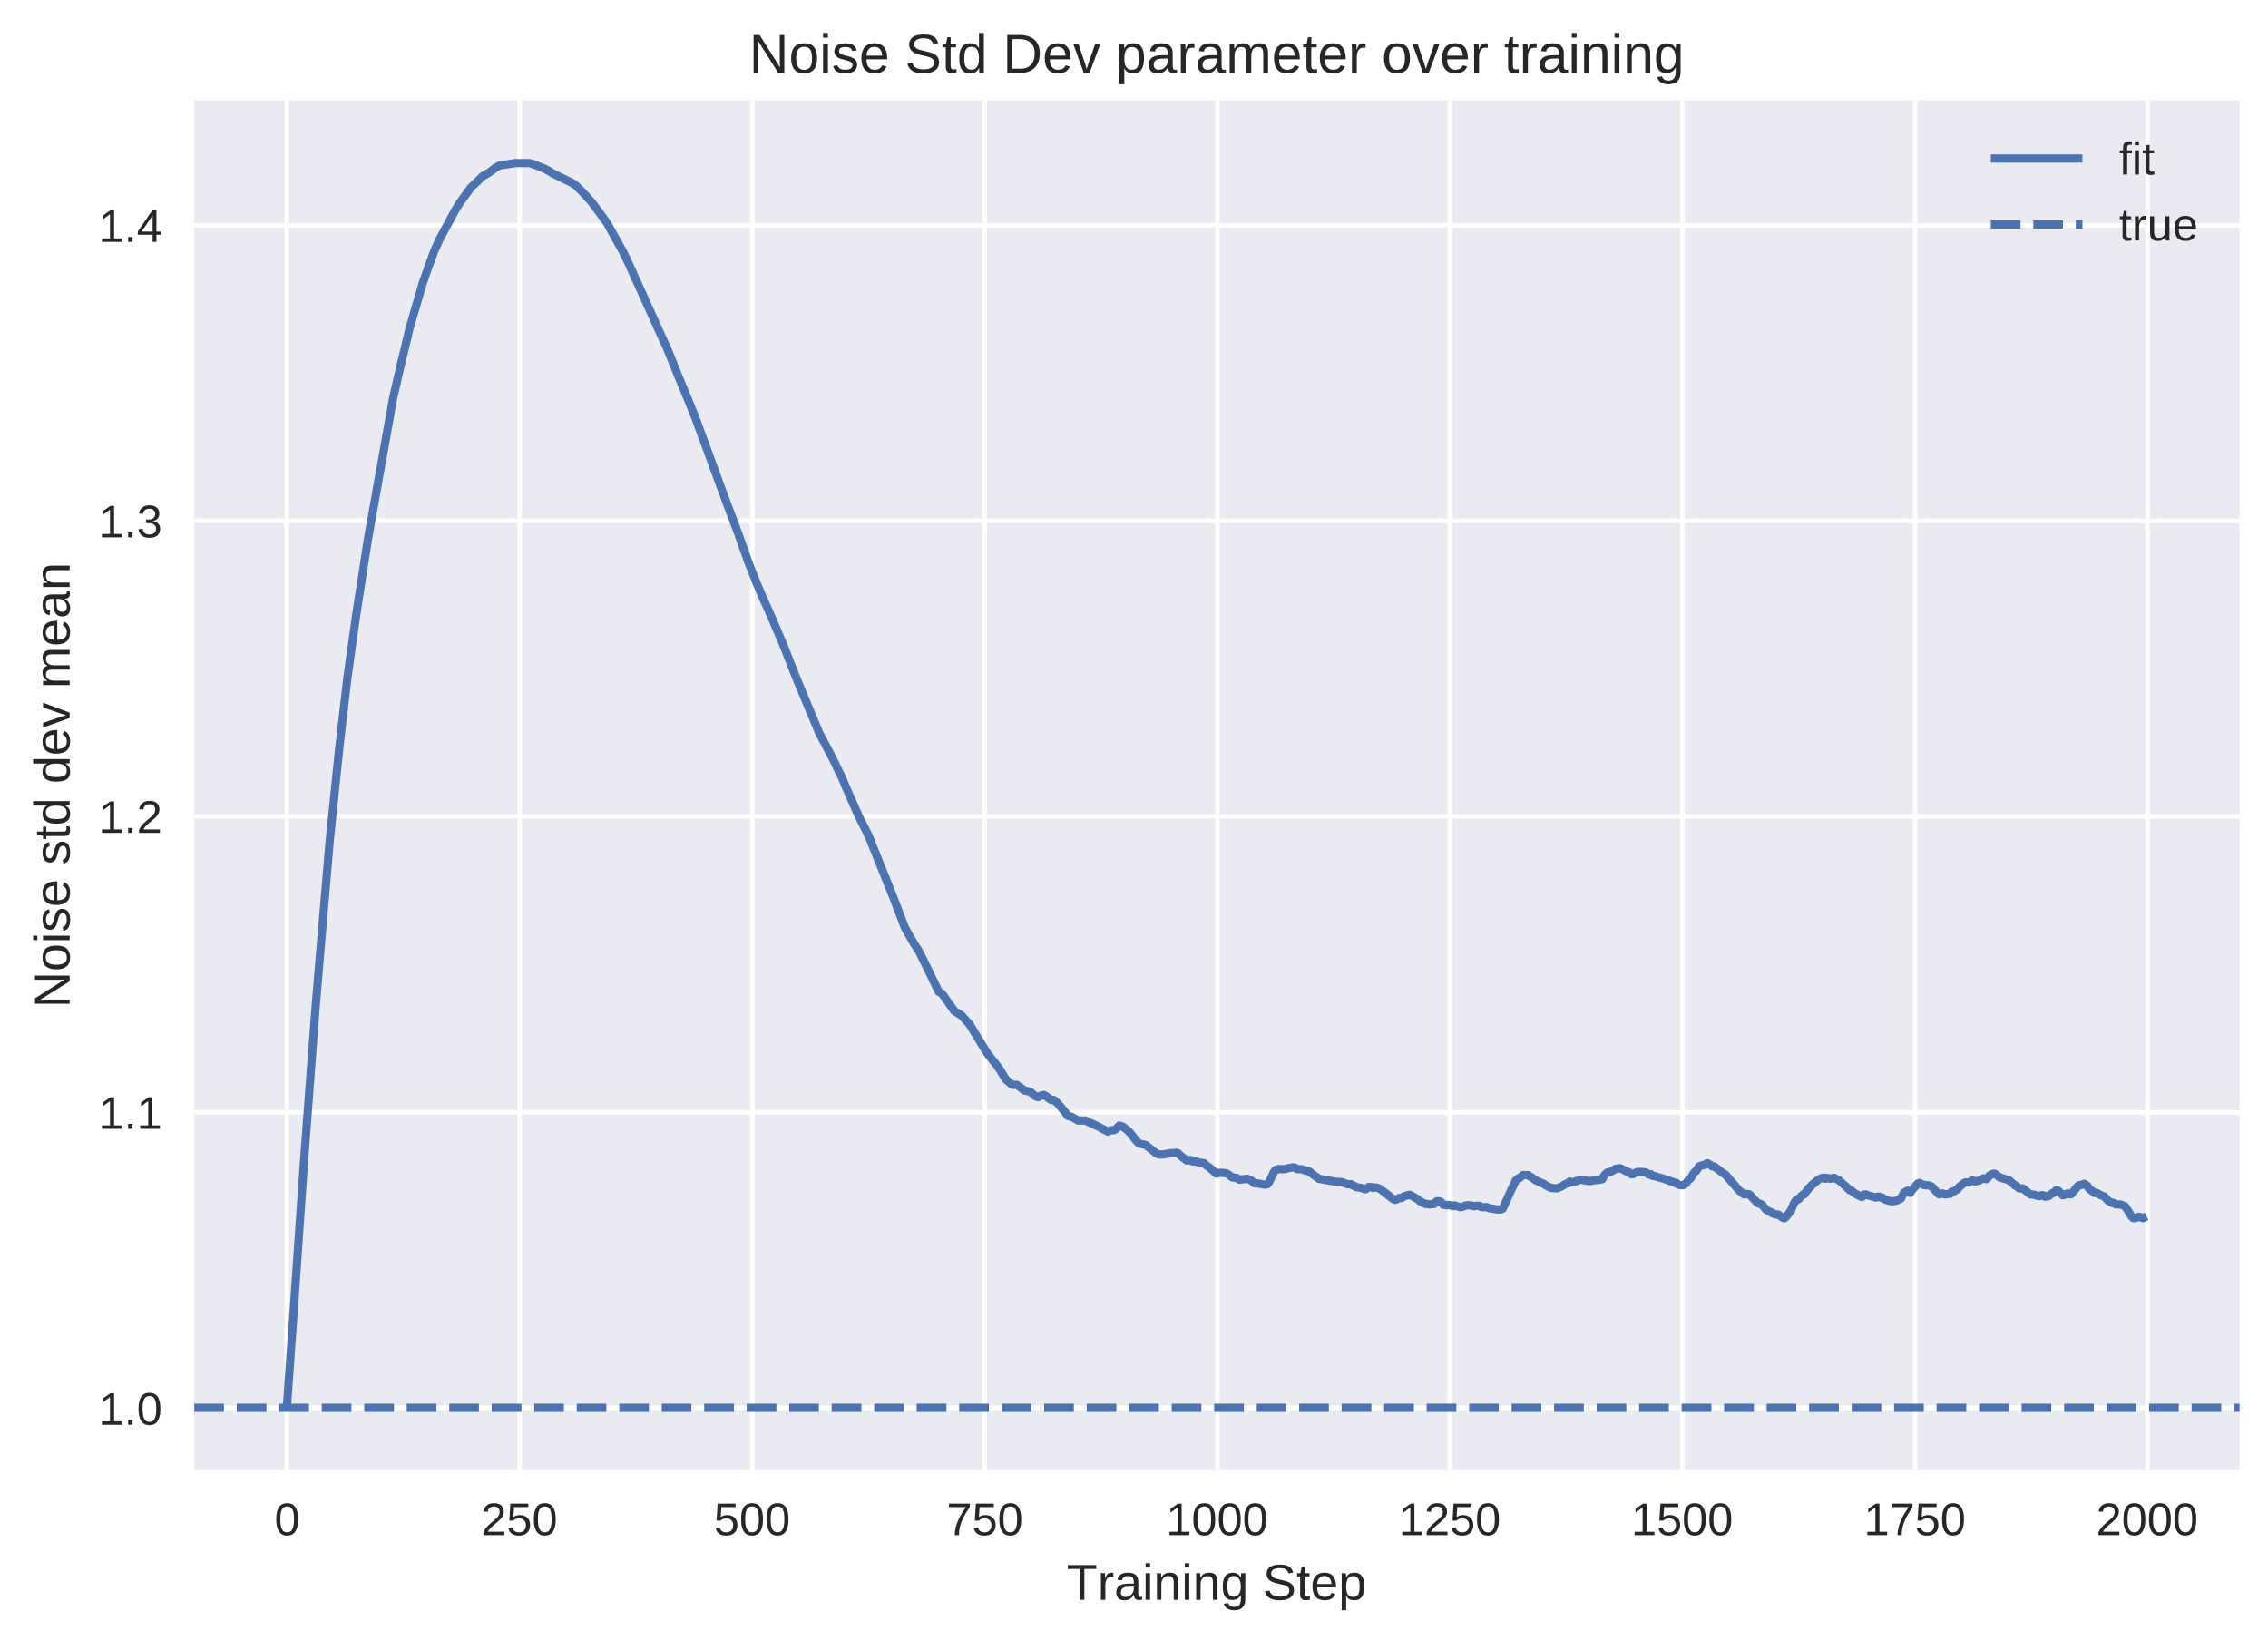 <svg viewBox="0 0 495 358" xmlns="http://www.w3.org/2000/svg" xmlns:xlink="http://www.w3.org/1999/xlink"><defs><style>*{stroke-linecap:butt;stroke-linejoin:round}</style></defs><g id="figure_1"><path d="M0 358.7h496V0H0z" fill="#fff" id="patch_1"/><g id="axes_1"><path d="M42.4 320.9h446.4v-299H42.4z" fill="#eaeaf2" id="patch_2"/><g id="matplotlib.axis_1"><g id="xtick_1"><path clip-path="url(#pd2993b6531)" d="M62.6 320.9v-299" fill="none" stroke="#fff" stroke-linecap="round" id="line2d_1"/><g id="text_1"><defs><path d="M51.7 34.4q0-9.9-1.9-16.6-1.8-6.8-5.1-11-3.2-4.2-7.6-6Q32.7-1 27.7-1T18.3.8q-4.3 1.8-7.5 6-3.2 4.1-5 10.9-1.9 6.8-1.9 16.7 0 10.4 1.8 17.2 1.9 6.9 5 10.9 3.3 4 7.7 5.7 4.4 1.6 9.6 1.6 5 0 9.2-1.6 4.3-1.7 7.6-5.7 3.2-4 5-10.9 1.9-6.8 1.9-17.2zm-9 0q0 8.2-.9 13.7-1 5.4-2.9 8.7-1.9 3.2-4.6 4.6-2.8 1.3-6.3 1.3-3.7 0-6.6-1.4-2.8-1.3-4.7-4.6-2-3.2-3-8.7-.9-5.4-.9-13.6 0-7.9 1-13.3t3-8.7q1.9-3.3 4.6-4.8 2.8-1.4 6.4-1.4 3.4 0 6.2 1.4 2.8 1.5 4.7 4.8 2 3.3 3 8.7 1 5.4 1 13.3z" id="LiberationSans-30"/></defs><use xlink:href="#LiberationSans-30" transform="matrix(.1 0 0 -.1 59.9 335.1)" fill="#262626"/></g></g><g id="xtick_2"><path clip-path="url(#pd2993b6531)" d="M113.4 320.9v-299" fill="none" stroke="#fff" stroke-linecap="round" id="line2d_3"/><g id="text_2"><defs><path d="M5 0v6.2q2.5 5.7 6.1 10 3.6 4.5 7.6 8l7.8 6.6q3.9 3 7 6t5 6.4q2 3.3 2 7.5 0 3-1 5.1-.8 2.3-2.4 3.8-1.7 1.5-4 2.2-2.3.8-5.2.8-2.6 0-5-.7-2.2-.8-4-2.2-1.9-1.5-3-3.7-1.2-2.1-1.5-5l-9 .8q.5 3.7 2 7Q9.2 62 12 64.5q2.8 2.5 6.8 4 4 1.3 9.2 1.3 5.2 0 9.2-1.2 4-1.2 6.7-3.6 2.8-2.4 4.2-6 1.5-3.4 1.5-8 0-3.5-1.2-6.6-1.3-3.1-3.4-6-2-2.8-4.8-5.4-2.7-2.7-5.7-5.2l-6-5q-3-2.4-5.7-5-2.6-2.4-4.7-5t-3.3-5.3h35.9V0z" id="LiberationSans-32"/><path d="M51.4 22.4q0-5.2-1.5-9.5-1.6-4.3-4.7-7.4-3-3-7.6-4.8Q33-1 27-1 21.6-1 17.5.3q-4 1.3-6.8 3.5Q8 6 6.3 9 4.7 12 4 15.4l8.9 1q.5-2 1.5-3.8 1-1.8 2.7-3.3Q18.7 8 21.2 7q2.5-.8 6-.8 3.4 0 6.2 1 2.8 1.1 4.8 3.1 2 2.1 3 5 1 3 1 7 0 3-1 5.7t-2.9 4.6q-1.9 2-4.6 3-2.8 1.1-6.3 1.1-2.2 0-4-.4-2-.4-3.5-1-1.6-.7-2.9-1.6l-2.4-2H6l2.3 37.1h39.1v-7.5h-31L15 39.5q2.3 1.8 5.8 3 3.6 1.4 8.4 1.4 5.1 0 9.2-1.6 4.1-1.5 7-4.4 2.9-2.8 4.5-6.8 1.5-4 1.5-8.7z" id="LiberationSans-35"/></defs><g transform="matrix(.1 0 0 -.1 105 335.1)" fill="#262626"><use xlink:href="#LiberationSans-32"/><use x="55.6" xlink:href="#LiberationSans-35"/><use x="111.2" xlink:href="#LiberationSans-30"/></g></g></g><g id="xtick_3"><path clip-path="url(#pd2993b6531)" d="M164.2 320.9v-299" fill="none" stroke="#fff" stroke-linecap="round" id="line2d_5"/><g transform="matrix(.1 0 0 -.1 155.8 335.1)" fill="#262626" id="text_3"><use xlink:href="#LiberationSans-35"/><use x="55.6" xlink:href="#LiberationSans-30"/><use x="111.2" xlink:href="#LiberationSans-30"/></g></g><g id="xtick_4"><path clip-path="url(#pd2993b6531)" d="M214.9 320.9v-299" fill="none" stroke="#fff" stroke-linecap="round" id="line2d_7"/><g id="text_4"><defs><path d="M50.6 61.7q-5.2-8-9.5-15.2-4.4-7.3-7.5-14.8-3.1-7.3-4.9-15.1Q27 8.8 27 0h-9.2q0 8.3 2 16.2 2 8 5.2 15.6 3.4 7.6 7.8 15T42 61.3H5v7.5h45.5z" id="LiberationSans-37"/></defs><g transform="matrix(.1 0 0 -.1 206.6 335.1)" fill="#262626"><use xlink:href="#LiberationSans-37"/><use x="55.6" xlink:href="#LiberationSans-35"/><use x="111.2" xlink:href="#LiberationSans-30"/></g></g></g><g id="xtick_5"><path clip-path="url(#pd2993b6531)" d="M265.7 320.9v-299" fill="none" stroke="#fff" stroke-linecap="round" id="line2d_9"/><g id="text_5"><defs><path d="M7.6 0v7.5h17.5v53L9.6 49.2v8.3L26 68.8h8V7.5h16.8V0z" id="LiberationSans-31"/></defs><g transform="matrix(.1 0 0 -.1 254.5 335.1)" fill="#262626"><use xlink:href="#LiberationSans-31"/><use x="55.6" xlink:href="#LiberationSans-30"/><use x="111.2" xlink:href="#LiberationSans-30"/><use x="166.8" xlink:href="#LiberationSans-30"/></g></g></g><g id="xtick_6"><path clip-path="url(#pd2993b6531)" d="M316.4 320.9v-299" fill="none" stroke="#fff" stroke-linecap="round" id="line2d_11"/><g transform="matrix(.1 0 0 -.1 305.3 335.1)" fill="#262626" id="text_6"><use xlink:href="#LiberationSans-31"/><use x="55.6" xlink:href="#LiberationSans-32"/><use x="111.2" xlink:href="#LiberationSans-35"/><use x="166.8" xlink:href="#LiberationSans-30"/></g></g><g id="xtick_7"><path clip-path="url(#pd2993b6531)" d="M367.2 320.9v-299" fill="none" stroke="#fff" stroke-linecap="round" id="line2d_13"/><g transform="matrix(.1 0 0 -.1 356 335.1)" fill="#262626" id="text_7"><use xlink:href="#LiberationSans-31"/><use x="55.6" xlink:href="#LiberationSans-35"/><use x="111.2" xlink:href="#LiberationSans-30"/><use x="166.8" xlink:href="#LiberationSans-30"/></g></g><g id="xtick_8"><path clip-path="url(#pd2993b6531)" d="M418 320.9v-299" fill="none" stroke="#fff" stroke-linecap="round" id="line2d_15"/><g transform="matrix(.1 0 0 -.1 406.8 335.1)" fill="#262626" id="text_8"><use xlink:href="#LiberationSans-31"/><use x="55.6" xlink:href="#LiberationSans-37"/><use x="111.2" xlink:href="#LiberationSans-35"/><use x="166.8" xlink:href="#LiberationSans-30"/></g></g><g id="xtick_9"><path clip-path="url(#pd2993b6531)" d="M468.7 320.9v-299" fill="none" stroke="#fff" stroke-linecap="round" id="line2d_17"/><g transform="matrix(.1 0 0 -.1 457.5 335.1)" fill="#262626" id="text_9"><use xlink:href="#LiberationSans-32"/><use x="55.6" xlink:href="#LiberationSans-30"/><use x="111.2" xlink:href="#LiberationSans-30"/><use x="166.8" xlink:href="#LiberationSans-30"/></g></g><g id="text_10"><defs><path d="M35.2 61.2V0h-9.3v61.2H2.3v7.6h56.5v-7.6z" id="LiberationSans-54"/><path d="M7 0v43.9l-.2 3.4v3l-.2 2.5H15l.2-2.5.1-3 .1-2.9V42h.2q1 3 2 5.3 1 2.2 2.5 3.7 1.4 1.4 3.3 2 2 .8 4.8.8l2-.2 1.5-.3v-8l-2 .3-2.6.1q-3 0-5.2-1.3-2.1-1.4-3.5-3.8-1.3-2.4-2-5.8-.6-3.3-.6-7.3V0z" id="LiberationSans-72"/><path d="M20.2-1q-8 0-12 4.2t-4 11.6q0 5.2 2 8.5 2 3.4 5.2 5.3t7.3 2.6q4.1.7 8.3.8l12 .2v3q0 3.2-.8 5.5-.7 2.3-2 3.7-1.5 1.4-3.6 2-2.1.7-5 .7-2.6 0-4.6-.4-2-.3-3.6-1.3-1.5-1-2.4-2.6-1-1.6-1.2-4l-9.2.7q.5 3.2 1.8 5.8 1.4 2.6 4 4.5 2.4 1.9 6.2 3 3.8 1 9.2 1 10 0 15-4.6 5-4.5 5-13.2V13.3q0-4 1-6 1-1.9 4-1.9l1.4.1 1.4.3V.3Q54-.1 52.3-.3q-1.6-.2-3.5-.2-2.5 0-4.2.7-1.8.6-3 2-1 1.3-1.7 3.3-.5 2-.7 4.6h-.3q-1.4-2.5-3-4.6-1.8-2-4-3.5Q29.6.6 26.8-.2 23.9-1 20.2-1zm2 6.6q4.2 0 7.4 1.5 3.1 1.6 5.2 4 2 2.4 3 5.2 1.1 2.8 1.1 5.4v4.4l-9.6-.2q-3.2 0-6.1-.5-3-.4-5.1-1.6-2.2-1.2-3.5-3.4-1.3-2.2-1.3-5.8 0-4.3 2.3-6.6 2.3-2.4 6.6-2.4z" id="LiberationSans-61"/><path d="M6.7 64v8.5h8.8V64zm0-64v52.8h8.8V0z" id="LiberationSans-69"/><path d="M40.3 0v33.5q0 3.9-.6 6.4-.5 2.6-1.8 4.2t-3.4 2.3q-2 .6-5.1.6-3.1 0-5.6-1-2.6-1.2-4.3-3.3-1.8-2-2.8-5-1-3.1-1-7V0H7v48.5l-.2 2.8v1.5h8.2l.1-1.3.2-2.5v-2.8l.1-2.4h.2q1.3 2.3 2.8 4.2 1.5 1.8 3.5 3 2 1.4 4.6 2 2.6.8 6 .8 4.4 0 7.5-1 3.2-1.1 5.3-3.4 2-2.2 3-5.8 1-3.5 1-8.4V0z" id="LiberationSans-6e"/><path d="M26.8-20.8q-4.6 0-8.1 1t-6 2.6q-2.5 1.8-4 4.2Q7-10.6 6.3-7.7l8.8 1.2q1-3.6 4-5.6 3-2 7.8-2 3 0 5.4.9 2.5.8 4.2 2.6 1.7 1.9 2.6 4.8 1 3 1 7.1v8.5H40q-1-2-2.4-3.8-1.4-1.8-3.5-3.3-2-1.4-4.8-2.2-2.7-.9-6.3-.9-5 0-8.6 1.7-3.6 1.7-5.8 5-2.3 3.4-3.3 8.4-1.1 5-1.1 11.6 0 6.4 1 11.4 1.1 5.1 3.5 8.7 2.3 3.5 6.1 5.4 3.8 1.9 9.2 1.9 5.6 0 9.8-2.6 4-2.6 6.3-7.3h.1l.1 2.7q0 1.5.2 2.9l.1 2.3.2 1.1h8.4l-.1-1.5-.1-2.5-.1-3.2V1.5q0-11-5.5-16.7-5.4-5.6-16.6-5.6zM40 26.5q0 5.5-1.2 9.5-1.1 3.9-3.1 6.4-2 2.5-4.5 3.7-2.5 1.1-5.1 1.1-3.4 0-5.8-1.1-2.4-1.2-4-3.7T14 35.8q-.7-4-.7-9.4 0-5.7.7-9.6.8-3.9 2.4-6.3 1.5-2.3 4-3.4 2.3-1 5.6-1 2.7 0 5.2 1.1t4.5 3.6q2 2.4 3.2 6.3 1.2 3.9 1.2 9.3z" id="LiberationSans-67"/><path d="M62.1 19q0-4.3-1.7-8t-5.2-6.3Q51.7 2 46.4.5 41-1 33.7-1q-12.9 0-20 4.5-7.2 4.5-9.2 13l9 1.8q.8-2.7 2.2-4.9 1.4-2.2 3.8-3.8 2.4-1.5 6-2.4 3.5-.9 8.5-.9 4.2 0 7.7.7 3.4.7 6 2.2 2.4 1.4 3.8 3.8 1.4 2.3 1.4 5.5 0 3.4-1.6 5.5-1.5 2-4.3 3.4t-6.6 2.3l-8.6 2-5.8 1.4q-2.9.8-5.5 1.8-2.7 1-5 2.5-2.4 1.4-4 3.4-1.8 2-2.8 4.6-1 2.6-1 6 0 4.9 2 8.4t5.5 5.7q3.6 2.3 8.3 3.3 4.8 1 10.4 1 6.4 0 11-1 4.5-1 7.6-3 3.1-2 5-5 1.9-2.9 3-6.8l-9.2-1.6q-.7 2.5-2 4.4-1.3 2-3.4 3.3-2 1.3-5 2t-7.1.7q-4.8 0-8-.9-3.3-.8-5.3-2.3-2-1.4-2.8-3.4-.9-2-.9-4.3 0-3 1.6-5 1.5-2 4.2-3.4 2.6-1.3 6-2.1 3.5-1 7.4-1.8l6.4-1.5q3.1-.7 6-1.8 2.9-1 5.4-2.5 2.5-1.4 4.4-3.4 1.8-2 2.9-4.9 1-2.8 1-6.5z" id="LiberationSans-53"/><path d="M27 .4l-4-.9q-2-.3-4.8-.3-10.6 0-10.6 12v35.2h-6v6.4H8l2.5 11.9h6V52.8h9.7v-6.4h-9.8V13.1q0-3.8 1.2-5.4Q19 6.2 22 6.2q1.3 0 2.4.2l2.6.5z" id="LiberationSans-74"/><path d="M13.5 24.6q0-4.2.8-7.7.9-3.5 2.7-6 1.8-2.5 4.5-3.9 2.8-1.4 6.7-1.4 5.7 0 9.2 2.3 3.4 2.3 4.6 5.8l7.8-2.2q-.9-2.2-2.4-4.4-1.4-2.2-4-4-2.4-1.8-6.2-3-3.7-1-9-1Q16.5-1 10.4 6q-6.2 7-6.2 20.8 0 7.4 1.9 12.5 1.9 5.2 5 8.4 3.3 3.2 7.6 4.7 4.3 1.4 9.2 1.4 6.6 0 11-2.1 4.6-2.2 7.3-6t3.8-8.9q1.2-5.1 1.2-11v-1.2zM42 31.3q-.7 8.4-4.3 12.2-3.5 3.8-10 3.8-2.3 0-4.7-.7-2.4-.7-4.4-2.5-2-1.8-3.5-5-1.4-3-1.6-7.8z" id="LiberationSans-65"/><path d="M51.4 26.7q0-6-1-11.1t-3.2-8.8q-2.3-3.6-6-5.7-3.7-2-9.2-2-5.7 0-10 2-4.2 2.2-6.4 7.1h-.3l.1-.9v-2l.1-2.5v-23.5H6.7V48.9l-.2 2.5v1.4h8.4l.2-1 .1-2.1.2-2.7v-2.7h.2q1.2 2.6 2.8 4.4 1.6 1.7 3.6 2.9 2 1.1 4.4 1.6 2.5.6 5.6.6 5.5 0 9.2-2 3.7-2 6-5.5t3.2-8.5q1-5 1-11.1zm-9.2-.2q0 4.8-.6 8.7-.6 3.8-2 6.4-1.5 2.6-3.9 4t-6 1.4q-2.9 0-5.5-.9-2.6-.8-4.5-3.1-2-2.4-3-6.5-1.2-4.1-1.2-10.7 0-5.6 1-9.5.9-3.9 2.7-6.3 1.8-2.4 4.4-3.4 2.6-1 6-1 3.7 0 6.1 1.3 2.4 1.4 3.9 4.1 1.4 2.7 2 6.6.6 3.9.6 8.9z" id="LiberationSans-70"/></defs><g transform="matrix(.11 0 0 -.11 232.8 349.2)" fill="#262626"><use xlink:href="#LiberationSans-54"/><use x="61" xlink:href="#LiberationSans-72"/><use x="94.3" xlink:href="#LiberationSans-61"/><use x="150" xlink:href="#LiberationSans-69"/><use x="172.2" xlink:href="#LiberationSans-6e"/><use x="227.8" xlink:href="#LiberationSans-69"/><use x="250" xlink:href="#LiberationSans-6e"/><use x="305.6" xlink:href="#LiberationSans-67"/><use x="361.2" xlink:href="#LiberationSans-20"/><use x="389" xlink:href="#LiberationSans-53"/><use x="455.7" xlink:href="#LiberationSans-74"/><use x="483.5" xlink:href="#LiberationSans-65"/><use x="539.1" xlink:href="#LiberationSans-70"/></g></g></g><g id="matplotlib.axis_2"><g id="ytick_1"><path clip-path="url(#pd2993b6531)" d="M42.4 307.3h446.4" fill="none" stroke="#fff" stroke-linecap="round" id="line2d_19"/><g id="text_11"><defs><path d="M9.1 0v10.7h9.6V0z" id="LiberationSans-2e"/></defs><g transform="matrix(.1 0 0 -.1 21.5 311)" fill="#262626"><use xlink:href="#LiberationSans-31"/><use x="55.6" xlink:href="#LiberationSans-2e"/><use x="83.4" xlink:href="#LiberationSans-30"/></g></g></g><g id="ytick_2"><path clip-path="url(#pd2993b6531)" d="M42.4 242.8h446.4" fill="none" stroke="#fff" stroke-linecap="round" id="line2d_21"/><g transform="matrix(.1 0 0 -.1 21.5 246.4)" fill="#262626" id="text_12"><use xlink:href="#LiberationSans-31"/><use x="55.6" xlink:href="#LiberationSans-2e"/><use x="83.4" xlink:href="#LiberationSans-31"/></g></g><g id="ytick_3"><path clip-path="url(#pd2993b6531)" d="M42.4 178.2h446.4" fill="none" stroke="#fff" stroke-linecap="round" id="line2d_23"/><g transform="matrix(.1 0 0 -.1 21.5 181.8)" fill="#262626" id="text_13"><use xlink:href="#LiberationSans-31"/><use x="55.6" xlink:href="#LiberationSans-2e"/><use x="83.4" xlink:href="#LiberationSans-32"/></g></g><g id="ytick_4"><path clip-path="url(#pd2993b6531)" d="M42.4 113.7h446.4" fill="none" stroke="#fff" stroke-linecap="round" id="line2d_25"/><g id="text_14"><defs><path d="M51.2 19q0-4.7-1.5-8.5-1.6-3.7-4.5-6.2-3-2.6-7.3-4Q33.5-1 27.9-1 21.5-1 17 .6T10 4.8q-2.8 2.6-4.2 6-1.5 3.3-1.9 6.9l9 .8q.5-2.7 1.5-5 1-2.2 2.9-3.8Q19 8 21.6 7.2q2.7-.9 6.3-.9 6.6 0 10.4 3.3 3.8 3.2 3.8 9.7 0 3.8-1.7 6.1T36.2 29q-2.5 1.3-5.5 1.8-3 .4-5.4.4h-5v7.6h4.8q2.5 0 5.2.5t4.9 1.9q2.2 1.3 3.6 3.6 1.5 2.3 1.5 5.9 0 5.5-3.3 8.7-3.2 3.2-9.6 3.2-5.8 0-9.4-3-3.6-3-4.2-8.4L5 52q.5 4.6 2.5 8 2 3.3 5 5.5t6.8 3.3q3.8 1.1 8.2 1.1 5.8 0 9.9-1.4 4.1-1.5 6.8-4 2.6-2.4 3.9-5.7 1.2-3.3 1.2-7 0-3.1-.8-5.8-.8-2.6-2.6-4.7-1.8-2-4.5-3.6-2.7-1.5-6.5-2.3v-.2q4.2-.4 7.2-1.9 3.1-1.4 5.1-3.6 2-2.1 3-4.9 1-2.7 1-5.7z" id="LiberationSans-33"/></defs><g transform="matrix(.1 0 0 -.1 21.5 117.3)" fill="#262626"><use xlink:href="#LiberationSans-31"/><use x="55.6" xlink:href="#LiberationSans-2e"/><use x="83.4" xlink:href="#LiberationSans-33"/></g></g></g><g id="ytick_5"><path clip-path="url(#pd2993b6531)" d="M42.4 49.2h446.4" fill="none" stroke="#fff" stroke-linecap="round" id="line2d_27"/><g id="text_15"><defs><path d="M43 15.6V0h-8.3v15.6H2.3v6.8l31.5 46.4H43V22.5h9.7v-7zm-8.3 43.3q0-.3-.5-1l-.9-1.6-1-1.7-.8-1.5-17.7-26-.7-1-1-1.3q-.4-.7-1-1.3l-.7-1h24.3z" id="LiberationSans-34"/></defs><g transform="matrix(.1 0 0 -.1 21.5 52.8)" fill="#262626"><use xlink:href="#LiberationSans-31"/><use x="55.6" xlink:href="#LiberationSans-2e"/><use x="83.4" xlink:href="#LiberationSans-34"/></g></g></g><g id="text_16"><defs><path d="M52.8 0L16 58.6l.3-4.7.1-4.3.1-3.9V0H8.2v68.8H19l37.3-59-.3 4.8-.2 4.5-.1 4.6v45.1H64V0z" id="LiberationSans-4e"/><path d="M51.4 26.5q0-14-6-20.7Q39.1-1 27.5-1 22-1 17.7.7q-4.3 1.6-7.3 5-3 3.5-4.6 8.6-1.6 5.2-1.6 12.2 0 27.3 23.7 27.3 6.1 0 10.6-1.7t7.3-5.1q2.9-3.4 4.2-8.6 1.4-5.1 1.4-12zm-9.2 0q0 6.1-1 10.1T38.5 43q-1.9 2.4-4.5 3.4-2.7 1-6 1t-6-1q-2.8-1-4.7-3.5-1.9-2.4-2.9-6.4t-1-10q0-6.2 1.1-10.2 1-4 3-6.4 1.8-2.4 4.4-3.4 2.6-1 5.6-1 3.4 0 6 1 2.8 1 4.7 3.3 2 2.4 3 6.4 1 4.1 1 10.3z" id="LiberationSans-6f"/><path d="M46.4 14.6q0-3.7-1.5-6.6-1.4-3-4.1-5Q38 1.2 34 0q-4-1-9-1-4.6 0-8.3.7Q13 .4 10.2 2 7.4 3.6 5.5 6.1q-1.8 2.6-2.7 6.3l7.7 1.5q1.2-4.2 4.7-6.2t9.8-2q2.8 0 5.1.4 2.4.4 4.1 1.4Q36 8.5 37 10q1 1.6 1 4 0 2.3-1.2 3.8-1.1 1.6-3.1 2.6t-4.9 1.8l-6.2 1.7q-3.2.8-6.3 1.8-3.2 1-5.7 2.7-2.5 1.7-4 4.2-1.6 2.5-1.6 6.3 0 7.2 5.1 11 5.2 3.8 15 3.8 8.8 0 14-3.1 5-3 6.5-9.9l-8-1q-.4 2.1-1.6 3.5-1.1 1.4-2.8 2.2-1.6.9-3.7 1.3-2.1.3-4.4.3-6 0-8.8-1.8-2.8-1.8-2.8-5.5 0-2.1 1-3.5 1.1-1.4 3-2.3 1.9-1 4.5-1.7l5.8-1.5 4.3-1.1q2.2-.6 4.3-1.5 2-.9 3.9-2 1.8-1.1 3.2-2.8 1.4-1.6 2.2-3.7.8-2.2.8-5z" id="LiberationSans-73"/><path d="M40 8.5q-2.4-5-6.4-7.3-4-2.2-10-2.2Q13.6-1 9 5.8q-4.7 6.7-4.7 20.4 0 27.6 19.4 27.6 6 0 10-2.2t6.5-7v27.9h8.8V10.9 7.2 4l.2-2.5V0h-8.3l-.2 1.4-.1 2-.2 2.5v2.6zm-26.6 18q0-5.5.7-9.4.7-4 2.2-6.4 1.5-2.5 3.9-3.7 2.3-1.2 5.7-1.2 3.4 0 6.1 1.1 2.7 1.2 4.5 3.7 1.7 2.5 2.7 6.5.9 4 .9 10 0 5.6-1 9.4-.9 4-2.7 6.3-1.8 2.4-4.4 3.5-2.6 1-6 1-3.3 0-5.6-1.1t-3.9-3.6Q14.9 40 14.2 36q-.8-4-.8-9.6z" id="LiberationSans-64"/><path d="M30 0H19.4L.3 52.8h9.4l11.6-34.3.8-2.7 1-3.2.9-3.2.7-2.5.8 2.5 1 3.2q.4 1.6 1 3.1l.8 2.7 12 34.4h9.4z" id="LiberationSans-76"/><path d="M37.5 0v33.5q0 3.9-.5 6.4-.5 2.6-1.6 4.2-1.2 1.6-3 2.3-1.9.6-4.6.6-2.8 0-5-1-2.2-1.2-3.8-3.3-1.6-2-2.5-5-.8-3.1-.8-7V0H6.9v48.5l-.2 2.8v1.5h8.2l.1-1.3.2-2.5v-2.8l.1-2.4h.2q1.2 2.3 2.5 4.2 1.4 1.8 3.2 3 1.8 1.4 4.2 2 2.4.8 5.5.8 6 0 9.5-2.4t4.9-7.6h.1q1.2 2.3 2.6 4.2 1.5 1.8 3.5 3 2 1.4 4.4 2 2.4.8 5.5.8 4 0 7-1 2.8-1.1 4.7-3.4 1.9-2.2 2.7-5.8.9-3.5.9-8.4V0H68v33.5q0 3.9-.5 6.4-.5 2.6-1.6 4.2-1.2 1.6-3 2.3-1.9.6-4.6.6-2.7 0-5-1-2.2-1-3.8-3.1-1.6-2-2.5-5.1-.8-3.1-.8-7.2V0z" id="LiberationSans-6d"/></defs><g transform="matrix(0 -.11 -.11 0 15.2 220)" fill="#262626"><use xlink:href="#LiberationSans-4e"/><use x="72.2" xlink:href="#LiberationSans-6f"/><use x="127.8" xlink:href="#LiberationSans-69"/><use x="150" xlink:href="#LiberationSans-73"/><use x="200" xlink:href="#LiberationSans-65"/><use x="255.7" xlink:href="#LiberationSans-20"/><use x="283.4" xlink:href="#LiberationSans-73"/><use x="333.4" xlink:href="#LiberationSans-74"/><use x="361.2" xlink:href="#LiberationSans-64"/><use x="416.8" xlink:href="#LiberationSans-20"/><use x="444.6" xlink:href="#LiberationSans-64"/><use x="500.2" xlink:href="#LiberationSans-65"/><use x="555.9" xlink:href="#LiberationSans-76"/><use x="605.9" xlink:href="#LiberationSans-20"/><use x="633.6" xlink:href="#LiberationSans-6d"/><use x="716.9" xlink:href="#LiberationSans-65"/><use x="772.6" xlink:href="#LiberationSans-61"/><use x="828.2" xlink:href="#LiberationSans-6e"/></g></g></g><path clip-path="url(#pd2993b6531)" d="M62.6 307.3l1.7-24 2-29.1 2.6-34.6 1.9-22.5 1.2-14 2-19.4 1.8-15.6 1.9-13.6 2.6-16.8 5.5-30.8 1.4-6.1 2.2-9.2 2.9-9.9 1.2-3.4 1.2-3.3 1.2-2.7 3.5-6.5 1-1.6 2.4-3.3 1.3-1.2 1.2-1.2 1.4-.8.8-.6.8-.6.8-.4.8-.1 2.5-.4h3.2l1.2.4 2 .8 1.3.7.6.4 3.5 1.7.8.4.8.6 1.6 1.6 1.8 2 3.3 4.5 3.6 6.5 1 2.1 8.6 19L148 82l2.2 5.3 1.5 3.7 6.5 17.7 3 8 2.2 6.2 1.5 3.8 1.6 3.8 1.4 3.1 3 7 2.9 7.4 5 12 1.7 3.2.8 1.5 1 2 .6 1.3.8 1.6 1 2.4 2.7 6.1 2.2 4.4 5.5 13.7 2.4 6.3 1.7 3 1.4 2.2 1 2 3.3 6.8.2.1.4.2.4.5 2.4 3.4 1.6 1 1.7 1.9 3.2 5.2.6 1 1 1.3 1.2 1.5.7 1 1.2 2 .6.5.8.7h1l1 .7.6.5 1.3.3.6.5.6.5.6.2.4-.3h.2l.6-.2.4.2 1.2.9h.6l.8.7 1.7 2 .6.8.8.2 1.4.8h1.6l3 1.4.5.3 1.4.7.6-.3H243.1l.4-.2.8-.8.4.1.5.2 1.2 1 1.6 2 .6.6.4.1 1 .2.8.6.6.5.9.7.6.3h1l1.6-.3h.8l.4-.1.4.1.6.6 1.3 1h.2l.2-.1h.4l.4.3h.8l.4.2 1.4.2.6.6.4.2 1.7 1.5.6-.2H266.7l1 .1.6.4.6.5.8.1.4.1.4.3h.2l.6-.1h.2l.7-.1.8.3.8.7h.6l1.6.3.6-.1.4-.5 1-2.1.4-.5.5-.2H280.5l.6-.2 1.2-.2.4.1.4.3h1l1 .4h.5l1 .8 1 .7.2.2 3.4.6.6.1h1l1.3.5h.8l.4.3h.2l.4.3 1.2.2.8.3h.2l.6-.5h.7l.2.2.8-.1.8.3 2.8 2.2.4.2h.2l.8-.4h.5l.6-.4 1.2-.3 1.8 1 .4.4.8.4.4.2h.2l.8.1.9-.1.6-.6h.4l.4.1.4.4.2.3h.6l.2.1.4-.1 1 .3.2-.2 1.2.4h.4l1-.4h.9l.8.2.4-.1h.8l.4.3H324.5l.4.2 1.9.3h.8l.4-.2 1.4-3.1 1.4-3 .6-.5h.2l.8-.7h1.1l.4.3.4.2.4.3.4.3.4.2 1.4.6.4.3 1.2.6 1.3.1 1-.4.6-.4.6-.3h.2l.4-.4.6.2h.2l.4-.2.2-.1h.2l.4-.2.4-.1 1.7.3h.4l1-.2H348.7l1-.2.4-.8.6-.6.2-.1h.2l.8-.3.8-.5h.3l.6-.1 1.6.8h.2l.6.5h.4l1-.5h1l.8.1.7.5.2-.1h.2l.4.4h.4l.6.2 1.4.4 1.4.5.6.2.4.2h.4l.4.4.5.1H367.4l.6-.4.4-.6.6-.5.6-1 .4-.5.2-.1.6-1 1-.3h.2l.4-.3.2-.1.4.2.3.2.4.3h.4l.4.3 1.6 1.2.4.2 3.2 3.7.5.3.4.4h.4l.2-.1.6.1 1.6 1.7.4.3h.2l.6.3.4.5.4.5 1 .6h.2l.3.3h.2l.4.2h.6l.8.6.4.2h.2l.4-.4.4-.5.6-.8.6-1.5.4-.6.4-.3h.2l.6-.7.5-.4h.2l.4-.6.2-.2.4-.6.2-.1.4-.5 1.2-1 .6-.4.6-.2h.4l.2.2.2-.2.8.2.9-.2 1 .5.6.5.4.4.6.5.4.4.4.4.4.1 1 .8h.2l.4.3.4.1.2.2.2-.1.2-.4.5-.1.4.2.8.2 1 .3.4-.2h.4l.2.2h.4l.4.3.4.2 1 .3h.8l.7-.2.8-.4.6-1.2.8-.5.4.2.2.3.4-.6 1.2-1.4.4-.2.6.3.6.2h.5l.6.1.4.2 1 1.1.6.6.8-.2.4.2h.4l.4-.1h.4l.4-.5.2.1 1-.6.5-.6.6-.5.6-.4h.8l.4-.2.4-.3.4.2.2.1.8-.2 1-.5.6.2.2-.1.5-.7.4-.2.4-.2h.4l.4.3.2.1.4.4.4.1 1.6.5.2.1.4.4.4.3.4.4h.2l.7.6h.8l1.6 1.3 1 .1.4.2.6.1.4-.2h.4l.4.3h.2l.2-.1h.4l.9-.7h.2l.6-.6.4.1 1 1 .4-.1.6-.3.6.2h.2l1.6-1.9.7-.2h.2l.4-.2.6.4.2.2.2.4 1 .8.2.2h.6l.4.3 1.2.5.8.9.9.5h.4l.4.3h1l1 .4.4.6 1 1.6.4.4h.4l.8-.3.4.1.5.2.8-.4h0" fill="none" stroke="#4c72b0" stroke-linecap="round" stroke-width="1.8" id="line2d_29"/><path clip-path="url(#pd2993b6531)" d="M42.4 307.3h446.4" fill="none" stroke="#4c72b0" stroke-dasharray="6.475,2.8" stroke-width="1.8" id="line2d_30"/><path d="M42.4 320.9v-299" fill="none" id="patch_3"/><path d="M488.8 320.9v-299" fill="none" id="patch_4"/><path d="M42.4 320.9h446.4" fill="none" id="patch_5"/><path d="M42.4 21.9h446.4" fill="none" id="patch_6"/><g id="text_17"><defs><path d="M67.4 35.1q0-8.6-2.6-15.2-2.5-6.5-7-11Q53.3 4.6 47 2.4 41.1 0 34 0H8.2v68.8H31q8 0 14.6-2 6.7-2 11.6-6 4.8-4.2 7.5-10.6 2.7-6.3 2.7-15zm-9.3 0q0 7-2 12-2 4.9-5.7 8-3.6 3.2-8.6 4.7t-11 1.5H17.5V7.5H33q5.4 0 10 1.7 4.6 1.8 8 5.3 3.4 3.4 5.3 8.6Q58 28.3 58 35z" id="LiberationSans-44"/></defs><g transform="matrix(.12 0 0 -.12 163.5 15.9)" fill="#262626"><use xlink:href="#LiberationSans-4e"/><use x="72.2" xlink:href="#LiberationSans-6f"/><use x="127.8" xlink:href="#LiberationSans-69"/><use x="150" xlink:href="#LiberationSans-73"/><use x="200" xlink:href="#LiberationSans-65"/><use x="255.7" xlink:href="#LiberationSans-20"/><use x="283.4" xlink:href="#LiberationSans-53"/><use x="350.1" xlink:href="#LiberationSans-74"/><use x="377.9" xlink:href="#LiberationSans-64"/><use x="433.5" xlink:href="#LiberationSans-20"/><use x="461.3" xlink:href="#LiberationSans-44"/><use x="533.5" xlink:href="#LiberationSans-65"/><use x="589.2" xlink:href="#LiberationSans-76"/><use x="639.2" xlink:href="#LiberationSans-20"/><use x="666.9" xlink:href="#LiberationSans-70"/><use x="722.6" xlink:href="#LiberationSans-61"/><use x="778.2" xlink:href="#LiberationSans-72"/><use x="811.5" xlink:href="#LiberationSans-61"/><use x="867.1" xlink:href="#LiberationSans-6d"/><use x="950.4" xlink:href="#LiberationSans-65"/><use x="1006" xlink:href="#LiberationSans-74"/><use x="1033.8" xlink:href="#LiberationSans-65"/><use x="1089.4" xlink:href="#LiberationSans-72"/><use x="1122.7" xlink:href="#LiberationSans-20"/><use x="1150.5" xlink:href="#LiberationSans-6f"/><use x="1206.1" xlink:href="#LiberationSans-76"/><use x="1256.1" xlink:href="#LiberationSans-65"/><use x="1311.7" xlink:href="#LiberationSans-72"/><use x="1345" xlink:href="#LiberationSans-20"/><use x="1372.8" xlink:href="#LiberationSans-74"/><use x="1400.6" xlink:href="#LiberationSans-72"/><use x="1433.9" xlink:href="#LiberationSans-61"/><use x="1489.5" xlink:href="#LiberationSans-69"/><use x="1511.7" xlink:href="#LiberationSans-6e"/><use x="1567.3" xlink:href="#LiberationSans-69"/><use x="1589.6" xlink:href="#LiberationSans-6e"/><use x="1645.2" xlink:href="#LiberationSans-67"/></g></g><g id="legend_1"><path d="M434.5 34.6h20" fill="none" stroke="#4c72b0" stroke-linecap="round" stroke-width="1.8" id="line2d_31"/><g id="text_18"><defs><path d="M17.6 46.4V0H8.8v46.4H1.4v6.4h7.4v6q0 2.9.6 5.3.5 2.5 2 4.3 1.4 1.9 3.9 3 2.5 1 6.4 1l3.3-.2q1.7-.1 3-.4V65l-2 .3h-2q-2 0-3.2-.5-1.2-.5-2-1.5-.6-1-1-2.5-.2-1.4-.2-3.3v-4.8H28v-6.4z" id="LiberationSans-66"/></defs><g transform="matrix(.1 0 0 -.1 462.5 38.1)" fill="#262626"><use xlink:href="#LiberationSans-66"/><use x="27.8" xlink:href="#LiberationSans-69"/><use x="50" xlink:href="#LiberationSans-74"/></g></g><path d="M434.5 49h20" fill="none" stroke="#4c72b0" stroke-dasharray="6.475,2.8" stroke-width="1.8" id="line2d_33"/><g id="text_19"><defs><path d="M15.3 52.8V19.3q0-3.8.6-6.4.6-2.6 1.8-4.2 1.3-1.6 3.4-2.2 2-.7 5.1-.7 3.1 0 5.7 1.1 2.5 1.1 4.3 3.2 1.7 2 2.7 5.1 1 3 1 7v30.6h8.8V11.3 7.8 4.3l.2-2.8V0h-8.2l-.1 1.3-.1 2.5-.2 2.8V9H40Q39 6.7 37.4 5 35.8 3 33.8 1.7q-2-1.3-4.5-2-2.6-.7-6-.7-4.5 0-7.6 1-3.2 1.2-5.2 3.4-2 2.3-3 5.8t-1 8.4v35.2z" id="LiberationSans-75"/></defs><g transform="matrix(.1 0 0 -.1 462.5 52.5)" fill="#262626"><use xlink:href="#LiberationSans-74"/><use x="27.8" xlink:href="#LiberationSans-72"/><use x="61.1" xlink:href="#LiberationSans-75"/><use x="116.7" xlink:href="#LiberationSans-65"/></g></g></g></g></g><defs><clipPath id="pd2993b6531"><path d="M42.4 21.9h446.4v299H42.4z"/></clipPath></defs></svg>